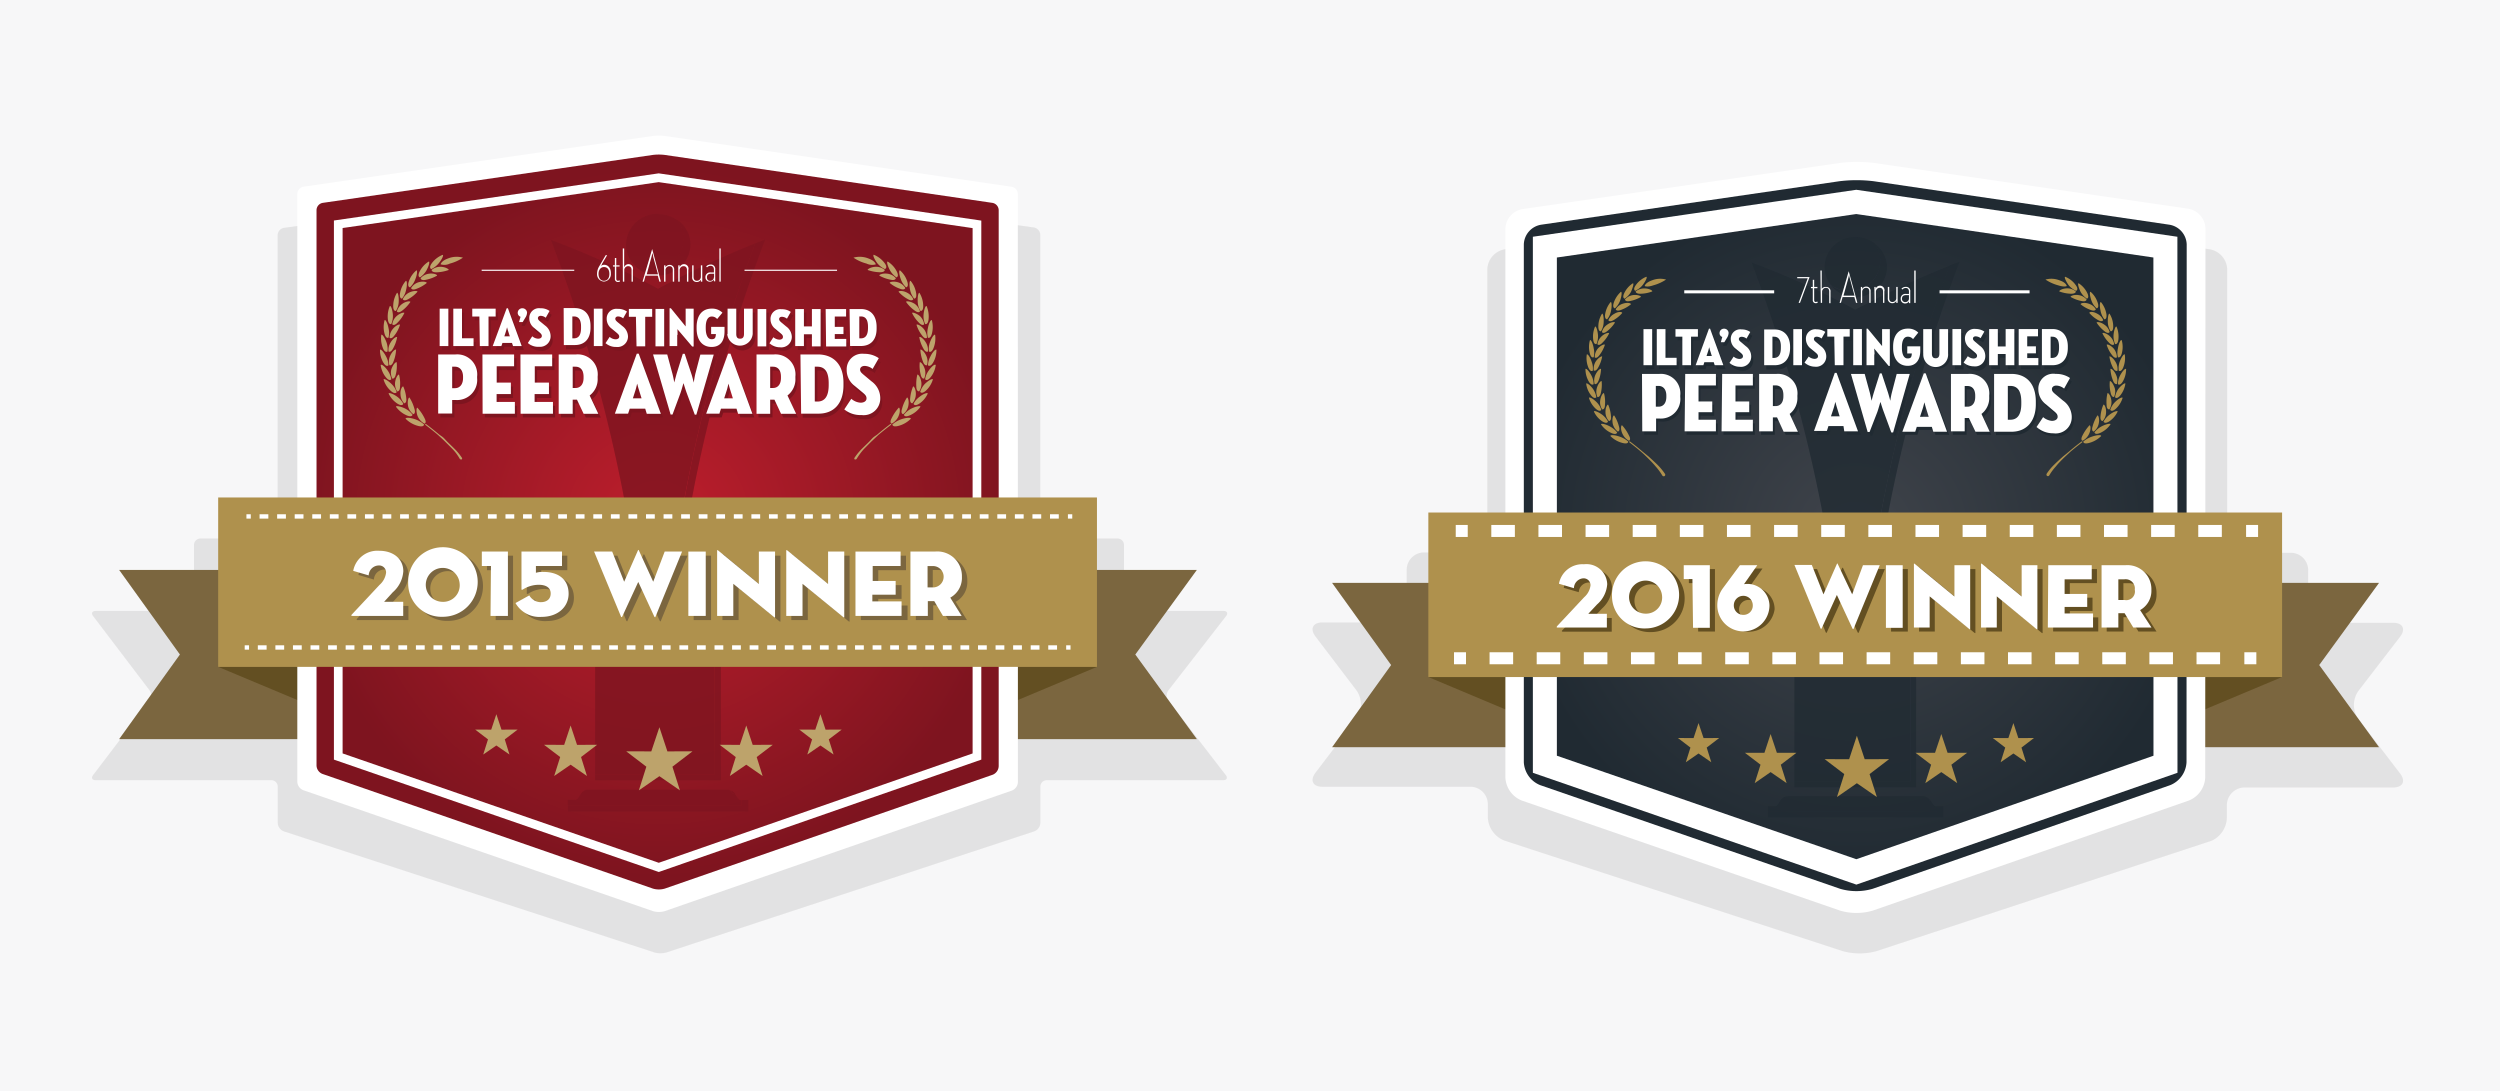 <svg id="Layer_1" data-name="Layer 1" xmlns="http://www.w3.org/2000/svg" xmlns:xlink="http://www.w3.org/1999/xlink" viewBox="0 0 287.5 125.5"><defs><style>.cls-1{fill:#f7f7f8;}.cls-2{opacity:0.1;}.cls-3{fill:#231f20;}.cls-4{fill:#7b663f;}.cls-5{fill:#634f22;}.cls-6{fill:#fff;}.cls-7{fill:url(#New_Gradient_Swatch_copy);}.cls-12,.cls-13,.cls-15,.cls-17,.cls-19,.cls-20,.cls-21,.cls-8{fill:none;stroke:#fff;stroke-miterlimit:10;}.cls-9{opacity:0.8;}.cls-10{fill:#7e141f;}.cls-11{fill:#af914d;}.cls-12,.cls-13{stroke-width:0.5px;}.cls-13{stroke-dasharray:1.01 1.01;}.cls-14{fill:#bda36b;}.cls-15{stroke-width:0.13px;}.cls-16{fill:url(#radial-gradient);}.cls-17{stroke-width:2.76px;}.cls-18{fill:#202a32;}.cls-19,.cls-20{stroke-width:1.38px;}.cls-20{stroke-dasharray:2.71 2.71;}.cls-21{stroke-width:0.35px;}</style><radialGradient id="New_Gradient_Swatch_copy" cx="80.8" cy="60.33" r="37.42" gradientTransform="translate(-12.42 -5.7) scale(1.09 1.09)" gradientUnits="userSpaceOnUse"><stop offset="0" stop-color="#be1e2d"/><stop offset="0.11" stop-color="#b71d2b"/><stop offset="1" stop-color="#7e141f"/></radialGradient><radialGradient id="radial-gradient" cx="123.03" cy="83.63" r="18.73" gradientTransform="translate(-46.23 -114.83) scale(2.11 2.11)" gradientUnits="userSpaceOnUse"><stop offset="0" stop-color="#40444b"/><stop offset="1" stop-color="#202a32"/></radialGradient></defs><title>ILTA_awards</title><rect class="cls-1" width="287.5" height="125.5"/><g class="cls-2"><path class="cls-3" d="M134.36,80.58a1,1,0,0,1,0-1.18L141,70.85c.25-.32.12-.59-.28-.59H130a.74.74,0,0,1-.74-.74V62.67a.74.74,0,0,0-.74-.74h-8.14a.75.75,0,0,1-.75-.74V27a.88.88,0,0,0-.73-.84L76.66,20.36a5.94,5.94,0,0,0-1.46,0L32.67,26.2a.87.87,0,0,0-.74.84V61.19a.74.74,0,0,1-.74.74H23.05a.74.74,0,0,0-.74.74v6.85a.74.74,0,0,1-.74.74H11c-.41,0-.54.27-.29.59l6.5,8.55a1.06,1.06,0,0,1,0,1.18l-6.5,8.55c-.25.32-.12.59.29.59h20.2a.74.74,0,0,1,.74.74v4.15a1.08,1.08,0,0,0,.71,1l42.6,13.92a2.56,2.56,0,0,0,1.4,0l42.28-13.92a1.08,1.08,0,0,0,.71-1V90.46a.74.74,0,0,1,.74-.74h20.3c.4,0,.53-.27.28-.59Z"/></g><polygon class="cls-4" points="13.7 85 20.69 75.27 13.7 65.54 137.64 65.54 130.56 75.27 137.64 85 13.7 85"/><polygon class="cls-5" points="117.06 80.5 34.19 80.5 25.09 76.69 126.15 76.69 117.06 80.5"/><path class="cls-6" d="M117.06,89.91a1.09,1.09,0,0,1-.68,1L76.45,104.78a2.42,2.42,0,0,1-1.36,0L34.87,90.87a1.09,1.09,0,0,1-.68-1V22.3a.87.87,0,0,1,.71-.83l40.15-5.83a5.7,5.7,0,0,1,1.43,0l39.86,5.84a.85.85,0,0,1,.71.82Z"/><path class="cls-7" d="M114.85,88.09a1.1,1.1,0,0,1-.68,1L76.45,102.19a2.42,2.42,0,0,1-1.36,0L37.08,89a1.07,1.07,0,0,1-.68-1V24.15a.86.86,0,0,1,.71-.82l37.94-5.51a5.62,5.62,0,0,1,1.42,0l37.66,5.51a.87.87,0,0,1,.72.83Z"/><polygon class="cls-8" points="112.35 87 75.76 99.75 38.9 87 38.9 25.79 75.75 20.44 112.35 25.8 112.35 87"/><g class="cls-9"><path class="cls-10" d="M86.05,92h-.74v.62h-20v.71H86.05V92ZM84,90.89c.15.2.27.43.49.43h.06a.87.87,0,0,0-.55-.43ZM82.9,75h-.73V89.06H68.44v.68H82.9V75Zm-3.05-2.9h-.76v1.21H71.5V74h8.35V72.1ZM78.21,71v.41h.73v-.26a5.59,5.59,0,0,0-.73-.15ZM88,27.54,86.84,28a176.81,176.81,0,0,0-7.63,26.81c-1,5.07-1.81,10.17-2.39,15.34l.78.16c.56-5,1.36-9.92,2.32-14.78A178.23,178.23,0,0,1,88,27.54ZM77.87,25.31a3.31,3.31,0,0,1,.72,2.11A3.59,3.59,0,0,1,75,31a3.76,3.76,0,0,1-2.21-.71,3.72,3.72,0,0,0,2.93,1.4A3.66,3.66,0,0,0,77,31.44c.26-.15.56-.29.83-.42a3.5,3.5,0,0,0,1.57-2.88,3.43,3.43,0,0,0-1.48-2.83Z"/><path class="cls-10" d="M83.67,90.81h-16c-1,0-1,1.18-1.53,1.18h-.85v.62h20V92h-.12c-.27,0-.41-.38-.65-.67h-.06c-.22,0-.34-.23-.49-.43a.63.63,0,0,0-.32-.08Z"/><polygon class="cls-10" points="82.17 75 68.44 75 68.44 89.06 82.17 89.06 82.17 75 82.17 75"/><path class="cls-10" d="M77.78,31c-.27.13-.57.27-.83.42a3.81,3.81,0,0,0,.83-.42Z"/><path class="cls-10" d="M63.34,27.54a177.35,177.35,0,0,1,8.73,31.38c.69,3.92,1.28,7.89,1.72,11.9-.56.1-.85.16-1.4.29l0,1H71.5v1.21h7.59V72.1h-.17v-.73H78.2V71a2.92,2.92,0,0,0-.67-.14,3.55,3.55,0,0,0,.06-.56l-.78-.16c.58-5.17,1.36-10.27,2.39-15.34A176.81,176.81,0,0,1,86.84,28a108.24,108.24,0,0,0-11.17,5.21,93.6,93.6,0,0,0-12.33-5.62Z"/><path class="cls-10" d="M75.67,24.6A3.6,3.6,0,0,0,72,28.14a3.43,3.43,0,0,0,.74,2.11A3.76,3.76,0,0,0,75,31a3.59,3.59,0,0,0,3.64-3.54,3.31,3.31,0,0,0-.72-2.11,3.73,3.73,0,0,0-2.2-.71Z"/></g><rect class="cls-11" x="25.09" y="57.21" width="101.06" height="19.48"/><line class="cls-12" x1="28.34" y1="59.39" x2="28.84" y2="59.39"/><line class="cls-13" x1="29.85" y1="59.39" x2="122.31" y2="59.39"/><line class="cls-12" x1="122.81" y1="59.39" x2="123.31" y2="59.39"/><line class="cls-12" x1="28.14" y1="74.46" x2="28.64" y2="74.46"/><line class="cls-13" x1="29.65" y1="74.46" x2="122.1" y2="74.46"/><line class="cls-12" x1="122.61" y1="74.46" x2="123.11" y2="74.46"/><polygon class="cls-14" points="74.33 88.17 73.47 90.89 75.83 89.26 78.19 90.89 77.33 88.17 79.64 86.4 76.75 86.41 75.83 83.63 74.9 86.41 72.01 86.4 74.33 88.17"/><polygon class="cls-14" points="64.42 87.06 63.73 89.24 65.62 87.94 67.5 89.24 66.82 87.06 68.67 85.65 66.36 85.66 65.62 83.43 64.88 85.66 62.56 85.65 64.42 87.06"/><polygon class="cls-14" points="56.12 85.03 55.57 86.77 57.08 85.73 58.59 86.77 58.05 85.03 59.53 83.9 57.67 83.91 57.08 82.13 56.49 83.91 54.64 83.9 56.12 85.03"/><polygon class="cls-14" points="87.02 87.06 87.7 89.24 85.82 87.94 83.93 89.24 84.61 87.06 82.76 85.65 85.08 85.66 85.82 83.43 86.56 85.66 88.87 85.65 87.02 87.06"/><polygon class="cls-14" points="95.31 85.03 95.86 86.77 94.35 85.73 92.84 86.77 93.39 85.03 91.91 83.9 93.76 83.91 94.35 82.13 94.94 83.91 96.8 83.9 95.31 85.03"/><path class="cls-14" d="M104.74,48.16a3.11,3.11,0,0,1-1.47.83c-.67.16-.64-.18-.64-.18a3,3,0,0,1,1-.59C104.28,48,104.79,48,104.74,48.16Z"/><path class="cls-14" d="M103.36,46.88a5.3,5.3,0,0,0-.82,1.21c-.29.55,0,.63,0,.63a1.76,1.76,0,0,0,.78-.84C103.58,47.31,103.47,46.84,103.36,46.88Z"/><path class="cls-14" d="M105.85,46.78a2.88,2.88,0,0,1-1.26,1c-.61.26-.64-.09-.64-.08a2.55,2.55,0,0,1,.87-.72C105.38,46.71,105.87,46.64,105.85,46.78Z"/><path class="cls-14" d="M104.3,45.72a4.34,4.34,0,0,0-.57,1.3c-.18.57.13.61.13.61a1.57,1.57,0,0,0,.59-.93C104.58,46.11,104.4,45.66,104.3,45.72Z"/><path class="cls-14" d="M106.69,45.26a2.74,2.74,0,0,1-1,1.18c-.54.33-.63,0-.63,0a2.22,2.22,0,0,1,.72-.83C106.22,45.26,106.69,45.12,106.69,45.26Z"/><path class="cls-14" d="M105,44.45a4.7,4.7,0,0,0-.33,1.35c-.07.59.24.58.24.58a1.55,1.55,0,0,0,.41-1C105.35,44.78,105.09,44.37,105,44.45Z"/><path class="cls-14" d="M107.28,43.64a2.84,2.84,0,0,1-.84,1.32c-.48.4-.62.09-.62.1a2.35,2.35,0,0,1,.56-.93C106.82,43.71,107.26,43.5,107.28,43.64Z"/><path class="cls-14" d="M105.49,43.09a4.61,4.61,0,0,0-.11,1.38c0,.59.33.54.33.53a1.53,1.53,0,0,0,.25-1C105.88,43.37,105.57,43,105.49,43.09Z"/><path class="cls-14" d="M107.61,42a2.85,2.85,0,0,1-.63,1.43c-.4.47-.59.18-.59.19a2.2,2.2,0,0,1,.41-1C107.16,42.09,107.57,41.81,107.61,42Z"/><path class="cls-14" d="M105.77,41.67a4.12,4.12,0,0,0,.1,1.38c.12.58.4.49.41.48a1.58,1.58,0,0,0,.08-1.06C106.19,41.89,105.84,41.57,105.77,41.67Z"/><path class="cls-14" d="M107.69,40.23a2.8,2.8,0,0,1-.41,1.51c-.33.52-.56.27-.56.27a2.21,2.21,0,0,1,.27-1C107.27,40.43,107.63,40.1,107.69,40.23Z"/><path class="cls-14" d="M105.84,40.22a4.35,4.35,0,0,0,.3,1.36c.2.55.46.42.47.41a1.57,1.57,0,0,0-.08-1.06C106.29,40.38,105.89,40.12,105.84,40.22Z"/><path class="cls-14" d="M107.54,38.51a3,3,0,0,1-.2,1.56c-.25.57-.51.35-.51.35a2.25,2.25,0,0,1,.12-1.07C107.16,38.77,107.47,38.39,107.54,38.51Z"/><path class="cls-14" d="M105.72,38.78a3.85,3.85,0,0,0,.47,1.3c.28.52.52.35.52.34a1.59,1.59,0,0,0-.22-1C106.18,38.87,105.75,38.66,105.72,38.78Z"/><path class="cls-14" d="M107.16,36.82a3,3,0,0,1,0,1.58c-.17.61-.46.43-.45.43a2.23,2.23,0,0,1,0-1.09C106.81,37.14,107.07,36.71,107.16,36.82Z"/><path class="cls-14" d="M105.4,37.36a3.81,3.81,0,0,0,.64,1.22c.34.48.56.27.56.26a1.66,1.66,0,0,0-.36-1C105.86,37.38,105.41,37.24,105.4,37.36Z"/><path class="cls-14" d="M106.56,35.2a3.06,3.06,0,0,1,.22,1.57c-.09.63-.39.49-.39.49a2.21,2.21,0,0,1-.18-1.07C106.26,35.57,106.45,35.11,106.56,35.2Z"/><path class="cls-14" d="M104.89,36a3.93,3.93,0,0,0,.8,1.12c.4.42.59.18.59.17a1.64,1.64,0,0,0-.49-.94C105.35,36,104.89,35.88,104.89,36Z"/><path class="cls-14" d="M105.74,33.68a2.93,2.93,0,0,1,.43,1.53c0,.63-.32.54-.31.55a2.16,2.16,0,0,1-.32-1C105.5,34.09,105.62,33.61,105.74,33.68Z"/><path class="cls-14" d="M104.2,34.72a4.08,4.08,0,0,0,1,1c.45.35.6.09.6.08a1.62,1.62,0,0,0-.61-.86C104.65,34.61,104.19,34.61,104.2,34.72Z"/><path class="cls-14" d="M104.72,32.3a2.88,2.88,0,0,1,.64,1.45c.09.63-.24.59-.24.59a2.48,2.48,0,0,1-.46-1C104.54,32.74,104.59,32.24,104.72,32.3Z"/><path class="cls-14" d="M103.34,33.56a3.93,3.93,0,0,0,1.08.85c.49.28.61,0,.61,0a1.58,1.58,0,0,0-.73-.76C103.78,33.38,103.31,33.45,103.34,33.56Z"/><path class="cls-14" d="M103.5,31.09a2.88,2.88,0,0,1,.85,1.33c.18.61-.15.62-.15.62a2.32,2.32,0,0,1-.6-.91C103.38,31.55,103.36,31.05,103.5,31.09Z"/><path class="cls-14" d="M102.32,32.54a3.74,3.74,0,0,0,1.19.67c.53.21.6-.09.6-.09a1.49,1.49,0,0,0-.82-.65C102.72,32.3,102.27,32.44,102.32,32.54Z"/><path class="cls-14" d="M102.09,30.08a2.84,2.84,0,0,1,1.06,1.18c.27.58-.06.64-.06.64a2.49,2.49,0,0,1-.74-.81C102.05,30.55,101.94,30.06,102.09,30.08Z"/><path class="cls-14" d="M101.13,31.7a4.33,4.33,0,0,0,1.3.47c.57.13.59-.18.59-.18a1.5,1.5,0,0,0-.93-.51C101.5,31.39,101.07,31.6,101.13,31.7Z"/><path class="cls-14" d="M100.49,29.3a2.86,2.86,0,0,1,1.27,1c.37.53,0,.64,0,.64a2.42,2.42,0,0,1-.88-.68C100.53,29.78,100.34,29.31,100.49,29.3Z"/><path class="cls-14" d="M99.79,31.05a4.53,4.53,0,0,0,1.4.26c.58,0,.56-.26.56-.27a1.57,1.57,0,0,0-1-.36C100.12,30.69,99.71,31,99.79,31.05Z"/><path class="cls-14" d="M98.15,29.63a4.79,4.79,0,0,0,1.5.68,1.47,1.47,0,0,0,1.07.09s-.07-.4-.86-.68A2.69,2.69,0,0,0,98.15,29.63Z"/><path class="cls-14" d="M98.28,52.63a6.62,6.62,0,0,1,.92-1.1c.34-.34.69-.65,1-1s.48-.39.72-.59c.79-.67,1.45-1.16,1.46-1.17a.06.06,0,0,1,.09,0,.06.06,0,0,1,0,.08s-.66.5-1.45,1.16l-.69.65c-.34.32-.66.66-1,1a7.58,7.58,0,0,0-.81,1.1h0a.19.19,0,0,1-.26.05A.18.18,0,0,1,98.28,52.63Z"/><path class="cls-14" d="M46.65,48.16a3.11,3.11,0,0,0,1.47.83c.67.16.64-.18.64-.18a3.08,3.08,0,0,0-1-.59C47.11,48,46.6,48,46.65,48.16Z"/><path class="cls-14" d="M48,46.89a4.93,4.93,0,0,1,.82,1.2c.29.55,0,.63,0,.63a1.77,1.77,0,0,1-.78-.83C47.81,47.31,47.91,46.84,48,46.89Z"/><path class="cls-14" d="M45.54,46.78a3,3,0,0,0,1.26,1c.61.25.64-.09.64-.09a2.55,2.55,0,0,0-.87-.72C46,46.71,45.51,46.64,45.54,46.78Z"/><path class="cls-14" d="M47.09,45.72a4.62,4.62,0,0,1,.57,1.3c.18.57-.13.61-.13.61a1.61,1.61,0,0,1-.6-.92C46.81,46.11,47,45.66,47.09,45.72Z"/><path class="cls-14" d="M44.69,45.26a2.81,2.81,0,0,0,1.05,1.18c.55.33.64,0,.64,0a2.31,2.31,0,0,0-.72-.83C45.16,45.26,44.69,45.12,44.69,45.26Z"/><path class="cls-14" d="M46.38,44.45a4.29,4.29,0,0,1,.34,1.35c.07.59-.24.58-.24.58a1.56,1.56,0,0,1-.42-1C46,44.78,46.29,44.37,46.38,44.45Z"/><path class="cls-14" d="M44.11,43.64A2.84,2.84,0,0,0,45,45c.48.4.62.09.62.1a2.3,2.3,0,0,0-.57-.92C44.57,43.71,44.13,43.5,44.11,43.64Z"/><path class="cls-14" d="M45.89,43.09A4,4,0,0,1,46,44.47c0,.59-.32.54-.33.54a1.7,1.7,0,0,1-.24-1C45.51,43.37,45.82,43,45.89,43.09Z"/><path class="cls-14" d="M43.78,42a2.82,2.82,0,0,0,.63,1.43c.4.47.59.18.59.19a2.39,2.39,0,0,0-.41-1C44.22,42.09,43.82,41.82,43.78,42Z"/><path class="cls-14" d="M45.62,41.67a4.12,4.12,0,0,1-.1,1.38c-.12.58-.4.49-.41.48A1.56,1.56,0,0,1,45,42.48C45.2,41.89,45.55,41.57,45.62,41.67Z"/><path class="cls-14" d="M43.7,40.23a2.8,2.8,0,0,0,.41,1.51c.33.53.56.27.56.28A2.22,2.22,0,0,0,44.4,41C44.11,40.43,43.75,40.1,43.7,40.23Z"/><path class="cls-14" d="M45.55,40.22a4.35,4.35,0,0,1-.3,1.36c-.2.55-.47.42-.47.42a1.57,1.57,0,0,1,.08-1.06C45.1,40.38,45.5,40.12,45.55,40.22Z"/><path class="cls-14" d="M43.85,38.51a3,3,0,0,0,.2,1.56c.25.57.51.35.51.36a2.29,2.29,0,0,0-.12-1.08C44.23,38.77,43.92,38.39,43.85,38.51Z"/><path class="cls-14" d="M45.67,38.78a4.1,4.1,0,0,1-.47,1.3c-.28.52-.52.35-.52.34a1.59,1.59,0,0,1,.22-1C45.21,38.87,45.64,38.67,45.67,38.78Z"/><path class="cls-14" d="M44.23,36.82a2.93,2.93,0,0,0,0,1.58c.17.61.46.43.45.43a2.29,2.29,0,0,0,0-1.09C44.57,37.14,44.32,36.71,44.23,36.82Z"/><path class="cls-14" d="M46,37.36a3.81,3.81,0,0,1-.64,1.22c-.34.48-.56.27-.56.27a1.59,1.59,0,0,1,.36-1C45.53,37.38,46,37.24,46,37.36Z"/><path class="cls-14" d="M44.83,35.2a3,3,0,0,0-.22,1.57c.09.63.39.49.39.49a2.36,2.36,0,0,0,.18-1.07C45.13,35.57,44.94,35.11,44.83,35.2Z"/><path class="cls-14" d="M46.5,36a3.93,3.93,0,0,1-.8,1.12c-.4.42-.59.18-.59.18a1.59,1.59,0,0,1,.49-.94C46,36,46.5,35.88,46.5,36Z"/><path class="cls-14" d="M45.65,33.68a2.93,2.93,0,0,0-.43,1.53c0,.63.32.54.31.55a2.16,2.16,0,0,0,.32-1C45.89,34.09,45.76,33.61,45.65,33.68Z"/><path class="cls-14" d="M47.19,34.73a4.29,4.29,0,0,1-.95,1c-.45.35-.6.09-.6.08a1.62,1.62,0,0,1,.61-.86C46.73,34.61,47.2,34.61,47.19,34.73Z"/><path class="cls-14" d="M46.67,32.3A2.88,2.88,0,0,0,46,33.75c-.09.63.24.59.23.59a2.21,2.21,0,0,0,.47-1C46.85,32.74,46.8,32.24,46.67,32.3Z"/><path class="cls-14" d="M48,33.56a3.83,3.83,0,0,1-1.07.85c-.5.28-.61,0-.61,0a1.59,1.59,0,0,1,.72-.76C47.61,33.38,48.08,33.45,48,33.56Z"/><path class="cls-14" d="M47.89,31.09A2.81,2.81,0,0,0,47,32.42c-.18.61.15.62.15.62a2.23,2.23,0,0,0,.6-.9C48,31.55,48,31.05,47.89,31.09Z"/><path class="cls-14" d="M49.07,32.55a4.18,4.18,0,0,1-1.19.67c-.54.21-.61-.09-.6-.1a1.54,1.54,0,0,1,.82-.65C48.67,32.3,49.12,32.44,49.07,32.55Z"/><path class="cls-14" d="M49.3,30.08a2.84,2.84,0,0,0-1.06,1.18c-.27.58.06.64.06.64a2.52,2.52,0,0,0,.74-.8C49.34,30.55,49.45,30.06,49.3,30.08Z"/><path class="cls-14" d="M50.26,31.7a4.26,4.26,0,0,1-1.3.48c-.57.12-.59-.18-.59-.19a1.55,1.55,0,0,1,.93-.51C49.89,31.39,50.32,31.6,50.26,31.7Z"/><path class="cls-14" d="M50.9,29.31a2.82,2.82,0,0,0-1.27,1c-.37.53,0,.64-.05.64a2.42,2.42,0,0,0,.88-.68C50.86,29.78,51.05,29.31,50.9,29.31Z"/><path class="cls-14" d="M51.59,31.05a4.67,4.67,0,0,1-1.39.27c-.59,0-.56-.27-.56-.28a1.57,1.57,0,0,1,1-.36C51.27,30.69,51.68,31,51.59,31.05Z"/><path class="cls-14" d="M53.24,29.63a4.79,4.79,0,0,1-1.5.68,1.47,1.47,0,0,1-1.07.09s.07-.4.86-.68A2.69,2.69,0,0,1,53.24,29.63Z"/><path class="cls-14" d="M53.11,52.63a6.62,6.62,0,0,0-.92-1.1c-.34-.34-.69-.65-1-1s-.48-.39-.72-.59c-.8-.67-1.45-1.16-1.47-1.17a.05.05,0,0,0-.08,0,.06.06,0,0,0,0,.09s.66.49,1.44,1.15l.7.65c.33.33.66.66,1,1a5.67,5.67,0,0,1,.81,1.1h0a.19.19,0,0,0,.26.05A.19.19,0,0,0,53.11,52.63Z"/><path class="cls-6" d="M68.66,31.5v-.06a1.73,1.73,0,0,1,.27-.85l.72-1.24h.17l-.59,1c0,.09-.18.26-.2.29a.66.66,0,0,1,.45-.19c.47,0,.77.41.77.94v.06a.85.85,0,0,1-.8.93A.84.84,0,0,1,68.66,31.5Zm1.42,0v0c0-.47-.22-.79-.61-.79s-.64.33-.64.79v0c0,.46.24.79.62.79S70.08,32,70.08,31.49Z"/><path class="cls-6" d="M70.49,30.51h.22v-.84h.16v.84h.38v.14h-.38v1.4c0,.15.07.24.2.24a.43.43,0,0,0,.17-.06l.07.13a.46.46,0,0,1-.25.07.34.34,0,0,1-.35-.37V30.65h-.22Z"/><path class="cls-6" d="M71.62,28.57h.16v2.18a.52.52,0,0,1,1,.3v1.34h-.15V31.06c0-.31-.15-.45-.38-.45a.45.45,0,0,0-.46.48v1.3h-.16Z"/><path class="cls-6" d="M75,28.64h0l1,3.75h-.17l-.19-.69h-1.4l-.19.69h-.16Zm-.63,2.91h1.3l-.55-2c0-.17-.09-.42-.1-.46a3.65,3.65,0,0,1-.1.46Z"/><path class="cls-6" d="M76.37,30.51h.16v.24a.53.53,0,0,1,.47-.29.52.52,0,0,1,.53.59v1.34h-.16V31.06c0-.31-.14-.45-.38-.45a.46.46,0,0,0-.46.48v1.3h-.16Z"/><path class="cls-6" d="M78,30.51h.16v.24a.52.52,0,0,1,1,.3v1.34H79V31.06c0-.31-.15-.45-.39-.45a.45.45,0,0,0-.45.48v1.3H78Z"/><path class="cls-6" d="M79.6,31.85V30.51h.16v1.32c0,.31.14.46.38.46a.46.46,0,0,0,.46-.48v-1.3h.16v1.88H80.6v-.24a.5.5,0,0,1-.47.28A.51.51,0,0,1,79.6,31.85Z"/><path class="cls-6" d="M81.12,31.89v0a.54.54,0,0,1,.61-.56h.37V31c0-.3-.15-.43-.39-.43a.52.52,0,0,0-.4.18l-.1-.11a.69.69,0,0,1,.5-.22.5.5,0,0,1,.54.57v1.36H82.1v-.21a.51.51,0,0,1-.46.25A.49.49,0,0,1,81.12,31.89Zm1,0v-.41h-.35c-.27,0-.47.11-.47.41v0c0,.27.14.41.38.41A.42.42,0,0,0,82.1,31.86Z"/><path class="cls-6" d="M82.73,28.57h.15v3.82h-.15Z"/><line class="cls-15" x1="55.39" y1="31.08" x2="66.04" y2="31.08"/><line class="cls-15" x1="85.62" y1="31.08" x2="96.26" y2="31.08"/><path class="cls-4" d="M41.06,71.15l3.2-3.42a2.2,2.2,0,0,0,.75-1.4.81.81,0,0,0-.88-.83A1.2,1.2,0,0,0,43,66.65l-1.78-.53a2.83,2.83,0,0,1,3-2.31c1.58,0,2.76.91,2.76,2.36a3.5,3.5,0,0,1-1.21,2.41l-1,1.1h2.2v1.63H41.09C41,71.31,41,71.24,41.06,71.15Z"/><path class="cls-4" d="M47.55,67.6a4,4,0,1,1,4,3.8A3.84,3.84,0,0,1,47.55,67.6Zm5.93,0a2,2,0,1,0-1.95,2.08A1.9,1.9,0,0,0,53.48,67.6Z"/><path class="cls-4" d="M57.07,65.57H56V63.9h3v7.41h-2Z"/><path class="cls-4" d="M59.9,69.83l1.59-.89a1.49,1.49,0,0,0,1.3.79c.67,0,1.15-.33,1.15-1s-.54-1-1.37-1a3.41,3.41,0,0,0-1.82.54c-.12.08-.17,0-.17-.05V63.9h4.66v1.67h-3v.78a2.52,2.52,0,0,1,.83-.11C65,66.24,66,67.3,66,68.76s-1.23,2.66-3.1,2.66A3.17,3.17,0,0,1,59.9,69.83Z"/><path class="cls-4" d="M72.16,71.39c0,.08-.09.08-.13,0l-3.1-7.49H71l1.38,3.48L74,63.76s.07,0,.09,0l1.67,3.62,1.31-3.48h2L76,71.39c0,.09-.09.09-.13,0l-1.86-4Z"/><path class="cls-4" d="M79.77,63.9h2v7.41h-2Z"/><path class="cls-4" d="M84.94,67.62v3.69H83.08V63.8c0-.06,0-.12.15,0l4.65,3.84V63.9h1.87v7.52c0,.08,0,.12-.16,0Z"/><path class="cls-4" d="M92.9,67.62v3.69H91V63.8c0-.06,0-.12.15,0l4.65,3.84V63.9H97.7v7.52c0,.08,0,.12-.15,0Z"/><path class="cls-4" d="M99,63.9h5.19v1.67H101v1.72h2.68v1.58H101v.77h3.37v1.67H99Z"/><path class="cls-4" d="M111.2,71.31h-2.14l-1-1.7h-.74v1.7h-2V63.9h2.81a2.84,2.84,0,0,1,3.11,2.91,2.58,2.58,0,0,1-1.34,2.4ZM108,68a1.23,1.23,0,0,0,0-2.45h-.73V68Z"/><path class="cls-6" d="M40.45,70.68l3.2-3.42a2.22,2.22,0,0,0,.75-1.41.8.8,0,0,0-.88-.82,1.18,1.18,0,0,0-1.12,1.14l-1.78-.52a2.83,2.83,0,0,1,3-2.31c1.58,0,2.76.9,2.76,2.35a3.5,3.5,0,0,1-1.21,2.42l-1,1.1h2.2v1.62h-5.8C40.38,70.83,40.36,70.77,40.45,70.68Z"/><path class="cls-6" d="M46.94,67.13a4,4,0,1,1,4,3.8A3.83,3.83,0,0,1,46.94,67.13Zm5.92,0a1.95,1.95,0,1,0-2,2.08A1.9,1.9,0,0,0,52.86,67.13Z"/><path class="cls-6" d="M56.46,65.09H55.41V63.43h3v7.4h-2Z"/><path class="cls-6" d="M59.28,69.35l1.59-.88a1.53,1.53,0,0,0,1.31.78c.67,0,1.15-.33,1.15-1s-.54-1-1.38-1a3.44,3.44,0,0,0-1.82.54c-.12.08-.16,0-.16,0V63.43h4.66v1.66h-3v.78a2.68,2.68,0,0,1,.84-.1c1.91,0,2.92,1,2.92,2.51s-1.23,2.66-3.1,2.66A3.18,3.18,0,0,1,59.28,69.35Z"/><path class="cls-6" d="M71.55,70.92a.07.07,0,0,1-.13,0l-3.1-7.49H70.4l1.38,3.47,1.59-3.62c0-.05.06-.05.09,0l1.66,3.62,1.32-3.47h2l-3.06,7.49c0,.08-.08.08-.13,0l-1.85-4Z"/><path class="cls-6" d="M79.16,63.43h2v7.4h-2Z"/><path class="cls-6" d="M84.33,67.14v3.69H82.47v-7.5c0-.07,0-.12.15,0l4.65,3.83V63.43h1.86v7.51c0,.09,0,.12-.15,0Z"/><path class="cls-6" d="M92.29,67.14v3.69H90.42v-7.5c0-.07,0-.12.16,0l4.65,3.83V63.43h1.86v7.51c0,.09,0,.12-.15,0Z"/><path class="cls-6" d="M98.38,63.43h5.19v1.66h-3.21v1.72H103v1.58h-2.68v.77h3.36v1.67H98.38Z"/><path class="cls-6" d="M110.59,70.83h-2.15l-1-1.7h-.74v1.7h-2v-7.4h2.81a2.83,2.83,0,0,1,3.11,2.9,2.6,2.6,0,0,1-1.34,2.4Zm-3.19-3.28a1.23,1.23,0,0,0,0-2.45h-.73v2.45Z"/><path class="cls-10" d="M50.81,35.94h1v4.3h-1Zm1.58,0h1v3.4h1.32v.9H52.39Zm3,.89H54.6v-.89h2.66v.89h-.82v3.41h-1Zm3.14-.94h.14l1.58,4.35h-1l-.12-.36H58l-.11.36H57Zm-.29,3.23h.64l-.2-.62c-.06-.19-.11-.41-.12-.43s-.06.23-.11.43Zm1.87-2.25a.49.49,0,0,1-.32-.47.51.51,0,0,1,.53-.51.53.53,0,0,1,.54.51,1.16,1.16,0,0,1-.2.57l-.31.51H60Zm.85,3,.49-.76a1.2,1.2,0,0,0,.67.28c.3,0,.43-.15.43-.3v0c0-.2-.11-.29-.34-.48l-.51-.43a1.43,1.43,0,0,1-.58-1.13v0a1.12,1.12,0,0,1,1.27-1.16,1.83,1.83,0,0,1,1.06.31L63,37a1,1,0,0,0-.57-.22c-.25,0-.33.14-.33.26h0c0,.14.07.23.28.4l.54.46a1.49,1.49,0,0,1,.64,1.17v.05a1.2,1.2,0,0,1-1.36,1.21A1.83,1.83,0,0,1,61,39.91Zm4.1-4h1.27c1.08,0,1.81.69,1.81,2.05v.19c0,1.32-.71,2.06-1.81,2.06H65.09Zm1.21,3.4c.51,0,.82-.34.82-1.19V38c0-.86-.31-1.19-.82-1.19h-.18v2.51Zm2.28-3.4h1v4.3h-1Zm1.32,4,.5-.76a1.2,1.2,0,0,0,.67.28c.3,0,.43-.15.43-.3v0c0-.2-.11-.29-.34-.48l-.51-.43a1.43,1.43,0,0,1-.58-1.13v0a1.12,1.12,0,0,1,1.27-1.16,1.83,1.83,0,0,1,1.06.31L72,37a1,1,0,0,0-.57-.22c-.25,0-.33.14-.33.26h0c0,.14.06.23.28.4l.54.46a1.49,1.49,0,0,1,.64,1.17v.05a1.2,1.2,0,0,1-1.36,1.21A1.88,1.88,0,0,1,69.9,39.91Zm3.53-3.08h-.81v-.89h2.65v.89h-.81v3.41h-1Zm2.25-.89h1v4.3h-1Zm2.49,3v1.31h-.92V35.89h.15L79.1,38s0-.4,0-.67V35.94H80v4.35h-.16l-1.7-2S78.17,38.65,78.17,38.93ZM82.08,38h1.54v.51c0,1.08-.47,1.79-1.49,1.79s-1.73-.74-1.73-2.14V38c0-1.38.67-2.13,1.75-2.13a1.68,1.68,0,0,1,1.23.46l-.61.74a.77.77,0,0,0-.62-.29c-.46,0-.7.45-.7,1.22v.13c0,.78.24,1.25.67,1.25s.47-.19.51-.58h-.55Zm1.88.84V35.94h1v2.89c0,.35.11.56.44.56s.44-.21.44-.56V35.94h1v2.89a1.47,1.47,0,0,1-2.94,0Zm3.46-2.89h1v4.3h-1Zm1.32,4,.5-.76a1.2,1.2,0,0,0,.67.28c.29,0,.43-.15.43-.3v0c0-.2-.11-.29-.34-.48l-.51-.43a1.43,1.43,0,0,1-.58-1.13v0a1.12,1.12,0,0,1,1.27-1.16,1.83,1.83,0,0,1,1.06.31L90.8,37a1,1,0,0,0-.57-.22c-.25,0-.34.14-.34.26h0c0,.14.07.23.29.4l.54.46a1.48,1.48,0,0,1,.63,1.17v.05A1.19,1.19,0,0,1,90,40.31,1.87,1.87,0,0,1,88.74,39.91Zm3-4h1v2h.92v-2h1v4.3h-1V38.88h-.92v1.36h-1Zm3.51,0h2.29v.86H96.28V38h1v.82h-1v.57H97.6v.86H95.27Zm2.75,0h1.26c1.08,0,1.81.69,1.81,2.05v.19c0,1.32-.7,2.06-1.81,2.06H98Zm1.2,3.4c.51,0,.82-.34.82-1.19V38c0-.86-.31-1.19-.82-1.19H99v2.51ZM50.65,41.19h2a2.3,2.3,0,0,1,2.47,2.54v.18a2.31,2.31,0,0,1-2.47,2.56h-.39V48H50.65Zm1.63,3.88h.32c.57,0,.93-.45.93-1.17v-.15c0-.7-.37-1.14-.93-1.14h-.32Zm3.48-3.88H59.4v1.37h-2v1.89H59v1.32H57.37v.89h2.1V48H55.76Zm4.37,0h3.64v1.37h-2v1.89h1.63v1.32H61.74v.89h2.1V48H60.13Zm6.5,5.21h-.49V48H64.51V41.19h2A2.3,2.3,0,0,1,69,43.73v.18a2.37,2.37,0,0,1-.91,2l1,2.11H67.37Zm-.49-1.35h.32c.57,0,.92-.43.92-1.15v-.15c0-.75-.35-1.14-.92-1.14h-.32Zm7.37-3.94h.22L76.25,48H74.63l-.18-.57H72.67l-.18.57H71Zm-.45,5.14h1l-.31-1c-.1-.3-.18-.64-.19-.67s-.09.36-.18.67Zm2.32-5.06H77l.6,2.22c.11.41.21,1,.21,1s.14-.57.26-1l.72-2.28H79l.74,2.28c.13.39.27,1,.27,1s.09-.56.19-1l.58-2.22h1.54l-2,6.92h-.22l-.89-2.4c-.19-.52-.37-1.13-.39-1.19s-.19.66-.38,1.19l-.89,2.4h-.22ZM84,41.11h.22L86.75,48H85.13L85,47.46H83.17L83,48H81.46Zm-.46,5.14h1l-.31-1c-.1-.3-.18-.64-.19-.67s-.09.36-.18.67Zm5.79.15h-.49V48H87.22V41.19h2a2.3,2.3,0,0,1,2.47,2.54v.18a2.37,2.37,0,0,1-.91,2l1,2.11H90.08Zm-.49-1.35h.32c.57,0,.92-.43.92-1.15v-.15c0-.75-.35-1.14-.92-1.14h-.32Zm3.47-3.86h2c1.72,0,2.87,1.11,2.87,3.27v.3c0,2.1-1.11,3.27-2.87,3.27h-2Zm1.91,5.42c.82,0,1.31-.54,1.31-1.9V44.5c0-1.37-.49-1.89-1.31-1.89H94v4Zm3.11.89.8-1.2a1.84,1.84,0,0,0,1.06.44c.47,0,.69-.23.69-.47v0c0-.32-.18-.47-.55-.78l-.81-.68A2.26,2.26,0,0,1,97.6,43v0a1.78,1.78,0,0,1,2-1.84,2.84,2.84,0,0,1,1.68.49l-.7,1.25a1.55,1.55,0,0,0-.9-.35c-.4,0-.54.23-.54.41v0c0,.22.11.36.46.64l.86.73a2.39,2.39,0,0,1,1,1.86v.08a1.92,1.92,0,0,1-2.17,1.93A2.85,2.85,0,0,1,97.34,47.5Z"/><path class="cls-6" d="M50.56,35.5h1v4.3h-1Zm1.57,0h1v3.4h1.33v.9H52.13Zm3,.9h-.82v-.9H57v.9h-.82v3.4h-1Zm3.14-.95h.14L60,39.8H59l-.12-.36H57.78l-.12.36h-1ZM58,38.68h.63l-.2-.62c-.06-.19-.11-.4-.12-.42l-.11.42Zm1.86-2.25a.48.48,0,0,1-.32-.47.52.52,0,0,1,.53-.51.53.53,0,0,1,.54.51,1.09,1.09,0,0,1-.2.58l-.3.5h-.42Zm.85,3,.5-.76a1.08,1.08,0,0,0,.67.28c.29,0,.43-.14.43-.3v0c0-.2-.12-.3-.34-.49l-.52-.43a1.39,1.39,0,0,1-.58-1.12v0a1.12,1.12,0,0,1,1.27-1.16,1.74,1.74,0,0,1,1.06.31l-.44.78a1,1,0,0,0-.57-.22c-.24,0-.33.15-.33.26h0c0,.14.07.23.28.41l.55.45a1.53,1.53,0,0,1,.63,1.17v0A1.21,1.21,0,0,1,62,39.88,1.78,1.78,0,0,1,60.73,39.47Zm4.11-4H66.1c1.08,0,1.81.7,1.81,2.06v.19c0,1.32-.7,2-1.81,2H64.84ZM66,38.91c.51,0,.82-.34.82-1.2v-.13c0-.86-.31-1.19-.82-1.19h-.18v2.52Zm2.29-3.41h1v4.3h-1Zm1.32,4,.5-.76a1.08,1.08,0,0,0,.67.28c.29,0,.43-.14.43-.3v0c0-.2-.12-.3-.34-.49l-.52-.43a1.39,1.39,0,0,1-.58-1.12v0a1.12,1.12,0,0,1,1.27-1.16,1.74,1.74,0,0,1,1.06.31l-.44.78a1,1,0,0,0-.57-.22c-.24,0-.33.15-.33.26h0c0,.14.07.23.28.41l.55.45a1.53,1.53,0,0,1,.63,1.17v0a1.21,1.21,0,0,1-1.36,1.22A1.78,1.78,0,0,1,69.65,39.47Zm3.52-3.07h-.81v-.9H75v.9H74.2v3.4h-1Zm2.25-.9h1v4.3h-1Zm2.5,3V39.8H77V35.45h.15l1.7,2.09s0-.39,0-.66V35.5h.92v4.35H79.6l-1.7-2S77.92,38.21,77.92,38.49Zm3.9-.94h1.54v.52c0,1.07-.46,1.79-1.49,1.79s-1.72-.74-1.72-2.15v-.12c0-1.39.67-2.14,1.74-2.14a1.68,1.68,0,0,1,1.23.47l-.61.73a.78.78,0,0,0-.62-.29c-.45,0-.69.46-.69,1.23v.12c0,.78.24,1.26.67,1.26s.46-.2.5-.59h-.55Zm1.89.85V35.5h1v2.9c0,.35.11.55.44.55s.45-.2.45-.55V35.5h1v2.9a1.47,1.47,0,0,1-2.93,0Zm3.45-2.9h1v4.3h-1Zm1.33,4,.49-.76a1.13,1.13,0,0,0,.68.28c.29,0,.42-.14.42-.3v0c0-.2-.11-.3-.34-.49l-.51-.43a1.39,1.39,0,0,1-.58-1.12v0a1.12,1.12,0,0,1,1.27-1.16,1.76,1.76,0,0,1,1.06.31l-.44.78a1,1,0,0,0-.57-.22c-.25,0-.33.15-.33.26h0c0,.14.07.23.28.41l.54.45a1.51,1.51,0,0,1,.64,1.17v0a1.21,1.21,0,0,1-1.36,1.22A1.78,1.78,0,0,1,88.49,39.47Zm3-4h1v2h.92v-2h1v4.3h-1V38.44h-.92V39.8h-1Zm3.5,0H97.3v.86H96v1.19h1v.83H96v.56h1.32v.86H95Zm2.75,0H99c1.08,0,1.81.7,1.81,2.06v.19c0,1.32-.7,2-1.81,2H97.76ZM99,38.91c.51,0,.82-.34.82-1.2v-.13c0-.86-.31-1.19-.82-1.19h-.18v2.52ZM50.39,40.76h2a2.3,2.3,0,0,1,2.48,2.54v.18A2.31,2.31,0,0,1,52.41,46H52v1.56H50.39ZM52,44.64h.32c.58,0,.93-.46.93-1.17v-.15c0-.7-.36-1.15-.93-1.15H52Zm3.48-3.88h3.64v1.36h-2V44h1.63v1.32H57.11v.9h2.1v1.36H55.5Zm4.37,0h3.65v1.36h-2V44h1.63v1.32H61.48v.9h2.11v1.36H59.87Zm6.5,5.2h-.49v1.63H64.25V40.76h2a2.3,2.3,0,0,1,2.48,2.54v.18a2.35,2.35,0,0,1-.92,2l1,2.11H67.12Zm-.49-1.34h.32c.57,0,.93-.44.93-1.15v-.15c0-.76-.36-1.15-.93-1.15h-.32Zm7.37-3.95h.22L76,47.59H74.38L74.2,47H72.42l-.19.57H70.71Zm-.45,5.14h1l-.31-1c-.1-.3-.18-.65-.19-.68s-.09.37-.18.68Zm2.32-5.05h1.63l.6,2.22c.11.41.21,1,.21,1s.15-.56.27-1l.71-2.29h.22L79.51,43c.13.39.27,1,.27,1s.08-.55.18-1l.58-2.22h1.54l-2,6.91H79.9L79,45.27c-.19-.51-.37-1.13-.39-1.19s-.19.67-.38,1.19l-.89,2.4h-.22Zm8.63-.09H84l2.53,6.92H84.88L84.7,47H82.91l-.18.57H81.21Zm-.45,5.14h1l-.31-1c-.1-.3-.18-.65-.19-.68s-.09.37-.18.68Zm5.78.15h-.49v1.63H87V40.76h2a2.3,2.3,0,0,1,2.47,2.54v.18a2.34,2.34,0,0,1-.91,2l1,2.11H89.82Zm-.49-1.34h.32c.57,0,.92-.44.92-1.15v-.15c0-.76-.35-1.15-.92-1.15h-.32Zm3.48-3.86h2C95.8,40.76,97,41.86,97,44v.31c0,2.1-1.11,3.26-2.87,3.26h-2ZM94,46.18c.81,0,1.3-.55,1.3-1.9v-.22c0-1.36-.49-1.89-1.3-1.89H93.7v4Zm3.1.89.8-1.21a1.79,1.79,0,0,0,1.06.45c.47,0,.69-.24.69-.48v0c0-.32-.18-.47-.54-.77l-.82-.68a2.26,2.26,0,0,1-.92-1.79v-.06a1.78,1.78,0,0,1,2-1.84,2.87,2.87,0,0,1,1.69.5l-.71,1.24a1.55,1.55,0,0,0-.9-.35c-.39,0-.54.23-.54.41v0c0,.23.12.37.46.65l.86.72a2.39,2.39,0,0,1,1,1.86v.08a1.91,1.91,0,0,1-2.16,1.93A2.93,2.93,0,0,1,97.08,47.07Z"/><g class="cls-2"><path class="cls-3" d="M271.22,82.69a2.79,2.79,0,0,1,0-3.24L276,73.24c.69-.89.33-1.62-.79-1.62h-7.72a2.05,2.05,0,0,1-2.05-2.05v-4a2,2,0,0,0-2-2h-5.26a2.05,2.05,0,0,1-2.05-2.05V31a2.43,2.43,0,0,0-2-2.33l-38.4-5.31a17.7,17.7,0,0,0-4,0l-38.69,5.31a2.42,2.42,0,0,0-2,2.32V61.48a2.05,2.05,0,0,1-2,2.05h-5.27a2,2,0,0,0-2,2v4a2.05,2.05,0,0,1-2.05,2.05h-7.62c-1.13,0-1.49.73-.81,1.63l4.71,6.19a2.86,2.86,0,0,1,0,3.26l-4.71,6.19c-.68.9-.32,1.63.81,1.63h17a2,2,0,0,1,2,2V94a3,3,0,0,0,1.94,2.68l38.87,12.7a7.34,7.34,0,0,0,3.89,0l38.55-12.7A3,3,0,0,0,256.09,94V92.56a2.05,2.05,0,0,1,2.05-2h17.07c1.12,0,1.48-.73.79-1.62Z"/></g><polygon class="cls-4" points="153.19 85.93 159.98 76.48 153.19 67.03 273.59 67.03 266.71 76.48 273.59 85.93 153.19 85.93"/><polygon class="cls-5" points="253.59 81.57 173.09 81.57 164.26 77.86 262.43 77.86 253.59 81.57"/><path class="cls-6" d="M253.6,89.42a3,3,0,0,1-1.88,2.64l-36.35,12.66a6.68,6.68,0,0,1-3.76,0L175,92.06a3,3,0,0,1-1.88-2.64V26.31a2.37,2.37,0,0,1,2-2.27l36.46-5.3a16.15,16.15,0,0,1,3.93,0L251.63,24a2.38,2.38,0,0,1,2,2.27Z"/><path class="cls-16" d="M251.45,87.65a3,3,0,0,1-1.87,2.64l-34.22,11.92a6.65,6.65,0,0,1-3.75,0L177.12,90.29a3,3,0,0,1-1.88-2.64V28.11a2.37,2.37,0,0,1,2-2.27l34.3-5a16.15,16.15,0,0,1,3.93,0l34,5a2.37,2.37,0,0,1,2,2.28Z"/><polygon class="cls-17" points="249.03 87.89 213.48 100.27 177.66 87.89 177.66 28.42 213.47 23.22 249.02 28.42 249.03 87.89"/><g class="cls-9"><path class="cls-18" d="M223.48,92.73h-.73v.6H203.3V94h20.18V92.73Zm-2-1.07c.15.2.27.41.48.41H222a.89.89,0,0,0-.54-.41Zm-1.06-15.44h-.71V89.88H206.36v.66h14V76.22Zm-3-2.81h-.73v1.17h-7.38v.67h8.11V73.41Zm-1.59-1.12v.41h.71v-.26c-.28-.06-.51-.12-.71-.15Zm9.51-42.17-1.13.39a172.06,172.06,0,0,0-7.41,26.05c-1,4.93-1.76,9.87-2.32,14.9l.76.16c.54-4.83,1.31-9.64,2.25-14.37a173.94,173.94,0,0,1,7.85-27.13ZM215.53,28a3.18,3.18,0,0,1,.7,2.05,3.49,3.49,0,0,1-3.54,3.44,3.65,3.65,0,0,1-2.15-.69,3.64,3.64,0,0,0,2.85,1.36,3.48,3.48,0,0,0,1.24-.21c.26-.14.54-.28.81-.4A3.43,3.43,0,0,0,217,30.69,3.34,3.34,0,0,0,215.53,28Z"/><path class="cls-18" d="M221.16,91.58H205.62c-1,0-1,1.15-1.49,1.15h-.83v.6h19.45v-.6h-.11c-.26,0-.4-.37-.63-.66H222c-.21,0-.33-.21-.48-.41a.57.57,0,0,0-.31-.08Z"/><polygon class="cls-18" points="219.7 76.22 206.36 76.22 206.36 89.88 219.7 89.88 219.7 76.22 219.7 76.22"/><path class="cls-18" d="M215.44,33.5c-.27.12-.55.26-.81.4a4.07,4.07,0,0,0,.81-.4Z"/><path class="cls-18" d="M201.41,30.12a172.55,172.55,0,0,1,8.48,30.48c.67,3.81,1.25,7.67,1.68,11.56-.55.1-.83.15-1.36.28v1h-.88v1.17h7.38V73.41h-.17V72.7h-.71v-.41a3.39,3.39,0,0,0-.65-.13c0-.19,0-.35.06-.54l-.76-.16c.56-5,1.32-10,2.32-14.9a172.06,172.06,0,0,1,7.41-26,107.24,107.24,0,0,0-10.85,5.06,90.72,90.72,0,0,0-12-5.45Z"/><path class="cls-18" d="M213.39,27.26a3.49,3.49,0,0,0-3.56,3.43,3.32,3.32,0,0,0,.71,2.06,3.65,3.65,0,0,0,2.15.69A3.49,3.49,0,0,0,216.23,30a3.18,3.18,0,0,0-.7-2.05,3.62,3.62,0,0,0-2.14-.69Z"/></g><rect class="cls-11" x="164.26" y="58.94" width="98.18" height="18.92"/><line class="cls-19" x1="167.41" y1="61.06" x2="168.79" y2="61.06"/><line class="cls-20" x1="171.5" y1="61.06" x2="256.94" y2="61.06"/><line class="cls-19" x1="258.3" y1="61.06" x2="259.68" y2="61.06"/><line class="cls-19" x1="167.21" y1="75.7" x2="168.59" y2="75.7"/><line class="cls-20" x1="171.3" y1="75.7" x2="256.74" y2="75.7"/><line class="cls-19" x1="258.1" y1="75.7" x2="259.48" y2="75.7"/><polygon class="cls-11" points="212.09 89.02 211.25 91.66 213.54 90.07 215.84 91.66 215 89.02 217.25 87.3 214.44 87.31 213.54 84.61 212.65 87.31 209.83 87.3 212.09 89.02"/><polygon class="cls-11" points="202.46 87.94 201.79 90.06 203.62 88.79 205.46 90.06 204.79 87.94 206.59 86.57 204.34 86.57 203.62 84.41 202.91 86.57 200.66 86.57 202.46 87.94"/><polygon class="cls-11" points="194.4 85.97 193.87 87.66 195.33 86.65 196.8 87.66 196.27 85.97 197.71 84.87 195.91 84.88 195.33 83.15 194.76 84.88 192.96 84.87 194.4 85.97"/><polygon class="cls-11" points="224.41 87.94 225.08 90.06 223.25 88.79 221.41 90.06 222.08 87.94 220.28 86.57 222.53 86.57 223.25 84.41 223.97 86.57 226.22 86.57 224.41 87.94"/><polygon class="cls-11" points="232.47 85.97 233 87.66 231.54 86.65 230.07 87.66 230.6 85.97 229.17 84.87 230.96 84.88 231.54 83.15 232.11 84.88 233.91 84.87 232.47 85.97"/><path class="cls-11" d="M241.63,50.15a3.05,3.05,0,0,1-1.43.8c-.65.16-.62-.17-.62-.17a3,3,0,0,1,1-.57C241.18,50,241.68,50,241.63,50.15Z"/><path class="cls-11" d="M240.29,48.91a5.12,5.12,0,0,0-.8,1.17c-.28.53,0,.61,0,.61a1.68,1.68,0,0,0,.76-.81C240.51,49.32,240.4,48.86,240.29,48.91Z"/><path class="cls-11" d="M242.71,48.8a2.81,2.81,0,0,1-1.22,1c-.6.25-.63-.09-.63-.08a2.55,2.55,0,0,1,.85-.7C242.25,48.74,242.73,48.67,242.71,48.8Z"/><path class="cls-11" d="M241.2,47.78a4.34,4.34,0,0,0-.55,1.26c-.18.55.12.59.13.59a1.54,1.54,0,0,0,.57-.9C241.48,48.15,241.3,47.72,241.2,47.78Z"/><path class="cls-11" d="M243.53,47.33a2.8,2.8,0,0,1-1,1.15c-.53.32-.62,0-.62,0a2.47,2.47,0,0,1,.7-.8C243.07,47.33,243.53,47.19,243.53,47.33Z"/><path class="cls-11" d="M241.89,46.54a4.19,4.19,0,0,0-.33,1.32c-.06.57.23.56.24.56a1.51,1.51,0,0,0,.4-1C242.22,46.87,242,46.47,241.89,46.54Z"/><path class="cls-11" d="M244.1,45.76a2.77,2.77,0,0,1-.82,1.28c-.46.39-.6.09-.6.09a2.18,2.18,0,0,1,.55-.89C243.65,45.82,244.08,45.62,244.1,45.76Z"/><path class="cls-11" d="M242.36,45.22a4.17,4.17,0,0,0-.1,1.34c0,.57.31.52.32.52a1.51,1.51,0,0,0,.23-1C242.74,45.49,242.44,45.13,242.36,45.22Z"/><path class="cls-11" d="M244.42,44.11a2.8,2.8,0,0,1-.61,1.39c-.4.46-.58.18-.58.19a2.21,2.21,0,0,1,.41-1C244,44.25,244.38,44,244.42,44.11Z"/><path class="cls-11" d="M242.63,43.84a3.94,3.94,0,0,0,.1,1.35c.12.55.39.46.39.46a1.5,1.5,0,0,0,.08-1C243,44.06,242.7,43.75,242.63,43.84Z"/><path class="cls-11" d="M244.5,42.44a2.82,2.82,0,0,1-.4,1.47c-.32.51-.54.26-.54.27a2.21,2.21,0,0,1,.25-1C244.09,42.64,244.44,42.32,244.5,42.44Z"/><path class="cls-11" d="M242.7,42.44a4,4,0,0,0,.29,1.31c.2.54.45.41.46.41a1.56,1.56,0,0,0-.08-1C243.14,42.59,242.75,42.33,242.7,42.44Z"/><path class="cls-11" d="M244.35,40.77a2.87,2.87,0,0,1-.19,1.52c-.25.55-.5.34-.5.34a2.23,2.23,0,0,1,.11-1.05C244,41,244.28,40.65,244.35,40.77Z"/><path class="cls-11" d="M242.58,41A4.09,4.09,0,0,0,243,42.3c.27.5.51.33.51.33a1.57,1.57,0,0,0-.22-1C243,41.12,242.61,40.92,242.58,41Z"/><path class="cls-11" d="M244,39.13a2.88,2.88,0,0,1,0,1.54c-.17.58-.44.41-.44.41a2.12,2.12,0,0,1,0-1C243.65,39.44,243.89,39,244,39.13Z"/><path class="cls-11" d="M242.27,39.66a3.67,3.67,0,0,0,.62,1.18c.34.46.55.26.55.26a1.61,1.61,0,0,0-.35-1C242.72,39.68,242.29,39.54,242.27,39.66Z"/><path class="cls-11" d="M243.4,37.56a2.91,2.91,0,0,1,.21,1.52c-.08.61-.38.48-.38.48a2.35,2.35,0,0,1-.17-1.05C243.11,37.92,243.3,37.47,243.4,37.56Z"/><path class="cls-11" d="M241.78,38.33a3.77,3.77,0,0,0,.77,1.09c.39.41.57.18.58.17a1.57,1.57,0,0,0-.48-.91C242.23,38.29,241.78,38.22,241.78,38.33Z"/><path class="cls-11" d="M242.6,36.08a2.76,2.76,0,0,1,.42,1.48c0,.62-.31.53-.3.54a2.2,2.2,0,0,1-.32-1C242.37,36.48,242.49,36,242.6,36.08Z"/><path class="cls-11" d="M241.11,37.1a4,4,0,0,0,.92,1c.44.35.58.09.58.08a1.44,1.44,0,0,0-.59-.83C241.55,37,241.1,37,241.11,37.1Z"/><path class="cls-11" d="M241.61,34.74a2.93,2.93,0,0,1,.63,1.4c.08.62-.24.58-.24.58a2.28,2.28,0,0,1-.44-1C241.43,35.17,241.49,34.68,241.61,34.74Z"/><path class="cls-11" d="M240.28,36a3.63,3.63,0,0,0,1,.81c.48.28.59,0,.59,0a1.47,1.47,0,0,0-.7-.74C240.69,35.79,240.24,35.85,240.28,36Z"/><path class="cls-11" d="M240.42,33.56a2.77,2.77,0,0,1,.83,1.3c.18.59-.15.6-.14.6a2.18,2.18,0,0,1-.59-.88C240.31,34,240.29,33.52,240.42,33.56Z"/><path class="cls-11" d="M239.28,35a3.89,3.89,0,0,0,1.16.65c.52.2.58-.09.58-.09a1.42,1.42,0,0,0-.8-.63C239.67,34.74,239.23,34.87,239.28,35Z"/><path class="cls-11" d="M239.05,32.58a2.76,2.76,0,0,1,1,1.15c.26.56-.06.62-.06.62a2.39,2.39,0,0,1-.72-.78C239,33,238.91,32.56,239.05,32.58Z"/><path class="cls-11" d="M238.13,34.15a3.92,3.92,0,0,0,1.26.47c.55.12.57-.18.57-.18a1.46,1.46,0,0,0-.9-.5C238.48,33.85,238.06,34.06,238.13,34.15Z"/><path class="cls-11" d="M237.5,31.83a2.72,2.72,0,0,1,1.24,1c.35.51,0,.62,0,.62a2.45,2.45,0,0,1-.85-.66C237.54,32.29,237.36,31.84,237.5,31.83Z"/><path class="cls-11" d="M236.83,33.52a4.18,4.18,0,0,0,1.35.26c.57,0,.55-.26.54-.26a1.49,1.49,0,0,0-1-.36C237.14,33.17,236.74,33.44,236.83,33.52Z"/><path class="cls-11" d="M235.23,32.15a4.94,4.94,0,0,0,1.45.66c.72.24,1,.09,1,.08s-.06-.39-.83-.65A2.53,2.53,0,0,0,235.23,32.15Z"/><path class="cls-11" d="M235.36,54.49a6.25,6.25,0,0,1,.89-1.07c.33-.33.67-.63,1-.93l.7-.57c.77-.66,1.41-1.13,1.42-1.14a.06.06,0,0,1,.09,0,.06.06,0,0,1,0,.08s-.64.48-1.4,1.12l-.67.63c-.33.32-.65.64-.94,1a6.15,6.15,0,0,0-.79,1.07h0a.17.17,0,0,1-.29-.19Z"/><path class="cls-11" d="M185.2,50.15a3,3,0,0,0,1.43.8c.65.16.61-.17.62-.17a3,3,0,0,0-1-.57C185.65,50,185.15,50,185.2,50.15Z"/><path class="cls-11" d="M186.54,48.91a4.87,4.87,0,0,1,.79,1.17c.29.53,0,.61,0,.61a1.74,1.74,0,0,1-.75-.81C186.32,49.32,186.43,48.87,186.54,48.91Z"/><path class="cls-11" d="M184.12,48.81a2.82,2.82,0,0,0,1.22,1c.59.25.63-.08.63-.08a2.69,2.69,0,0,0-.85-.7C184.57,48.74,184.1,48.67,184.12,48.81Z"/><path class="cls-11" d="M185.63,47.78a4.34,4.34,0,0,1,.55,1.26c.17.56-.12.59-.13.59a1.54,1.54,0,0,1-.58-.89C185.35,48.15,185.53,47.72,185.63,47.78Z"/><path class="cls-11" d="M183.3,47.33a2.72,2.72,0,0,0,1,1.15c.53.32.62,0,.62,0a2.35,2.35,0,0,0-.7-.81C183.75,47.33,183.3,47.19,183.3,47.33Z"/><path class="cls-11" d="M184.94,46.54a4,4,0,0,1,.32,1.32c.07.57-.22.56-.23.56a1.51,1.51,0,0,1-.4-1C184.61,46.87,184.85,46.47,184.94,46.54Z"/><path class="cls-11" d="M182.73,45.76a2.77,2.77,0,0,0,.82,1.28c.46.39.6.09.6.09a2.18,2.18,0,0,0-.55-.89C183.18,45.82,182.75,45.62,182.73,45.76Z"/><path class="cls-11" d="M184.46,45.22a3.83,3.83,0,0,1,.11,1.34c0,.57-.31.53-.32.52a1.45,1.45,0,0,1-.23-1C184.09,45.49,184.39,45.13,184.46,45.22Z"/><path class="cls-11" d="M182.41,44.12A2.72,2.72,0,0,0,183,45.5c.39.46.58.18.58.19a2.36,2.36,0,0,0-.41-1C182.84,44.25,182.45,44,182.41,44.12Z"/><path class="cls-11" d="M184.19,43.84a4.12,4.12,0,0,1-.09,1.35c-.12.56-.39.47-.4.46a1.53,1.53,0,0,1-.07-1C183.79,44.06,184.13,43.75,184.19,43.84Z"/><path class="cls-11" d="M182.33,42.44a2.82,2.82,0,0,0,.4,1.47c.32.51.54.26.54.27a2.17,2.17,0,0,0-.26-1C182.73,42.64,182.39,42.32,182.33,42.44Z"/><path class="cls-11" d="M184.12,42.44a4,4,0,0,1-.28,1.32c-.2.53-.45.4-.46.4a1.59,1.59,0,0,1,.07-1C183.69,42.59,184.08,42.33,184.12,42.44Z"/><path class="cls-11" d="M182.48,40.77a2.87,2.87,0,0,0,.19,1.52c.25.55.5.34.5.34a2.13,2.13,0,0,0-.12-1C182.85,41,182.55,40.66,182.48,40.77Z"/><path class="cls-11" d="M184.25,41a4,4,0,0,1-.46,1.27c-.27.5-.51.33-.51.33a1.6,1.6,0,0,1,.21-1C183.8,41.12,184.22,40.92,184.25,41Z"/><path class="cls-11" d="M182.84,39.13a2.92,2.92,0,0,0,0,1.54c.16.59.44.41.44.41a2.27,2.27,0,0,0,0-1C183.18,39.44,182.93,39,182.84,39.13Z"/><path class="cls-11" d="M184.56,39.66a3.89,3.89,0,0,1-.63,1.19c-.33.46-.54.25-.54.25a1.58,1.58,0,0,1,.35-1C184.11,39.68,184.54,39.54,184.56,39.66Z"/><path class="cls-11" d="M183.43,37.56a2.91,2.91,0,0,0-.21,1.52c.08.61.38.48.38.48a2.32,2.32,0,0,0,.17-1C183.72,37.92,183.53,37.47,183.43,37.56Z"/><path class="cls-11" d="M185.05,38.34a3.8,3.8,0,0,1-.78,1.08c-.38.41-.57.18-.57.17a1.57,1.57,0,0,1,.48-.91C184.6,38.29,185.05,38.22,185.05,38.34Z"/><path class="cls-11" d="M184.23,36.08a2.79,2.79,0,0,0-.42,1.48c0,.62.31.53.3.54a2.12,2.12,0,0,0,.31-1C184.46,36.48,184.34,36,184.23,36.08Z"/><path class="cls-11" d="M185.72,37.1a3.85,3.85,0,0,1-.92,1c-.44.35-.58.09-.58.08a1.47,1.47,0,0,1,.59-.83C185.28,37,185.73,37,185.72,37.1Z"/><path class="cls-11" d="M185.22,34.74a2.88,2.88,0,0,0-.63,1.41c-.08.61.24.57.23.57a2.1,2.1,0,0,0,.45-1C185.39,35.17,185.34,34.68,185.22,34.74Z"/><path class="cls-11" d="M186.55,36a3.79,3.79,0,0,1-1,.82c-.48.27-.59,0-.59,0a1.51,1.51,0,0,1,.7-.74C186.13,35.79,186.58,35.86,186.55,36Z"/><path class="cls-11" d="M186.4,33.56a2.93,2.93,0,0,0-.83,1.3c-.17.59.16.6.15.6a2.3,2.3,0,0,0,.59-.88C186.51,34,186.54,33.53,186.4,33.56Z"/><path class="cls-11" d="M187.55,35a3.89,3.89,0,0,1-1.16.65c-.52.2-.59-.09-.58-.09a1.42,1.42,0,0,1,.8-.63C187.16,34.74,187.6,34.87,187.55,35Z"/><path class="cls-11" d="M187.78,32.58a2.7,2.7,0,0,0-1,1.15c-.26.56.06.62.06.62a2.39,2.39,0,0,0,.72-.78C187.81,33,187.91,32.56,187.78,32.58Z"/><path class="cls-11" d="M188.7,34.15a3.92,3.92,0,0,1-1.26.47c-.55.12-.57-.18-.57-.18a1.51,1.51,0,0,1,.9-.5C188.35,33.86,188.77,34.06,188.7,34.15Z"/><path class="cls-11" d="M189.32,31.83a2.76,2.76,0,0,0-1.23,1c-.35.51,0,.62-.05.62a2.35,2.35,0,0,0,.86-.66C189.28,32.29,189.47,31.84,189.32,31.83Z"/><path class="cls-11" d="M190,33.52a4,4,0,0,1-1.35.26c-.57,0-.55-.26-.55-.26a1.53,1.53,0,0,1,1-.35C189.69,33.17,190.09,33.44,190,33.52Z"/><path class="cls-11" d="M191.6,32.15a5.06,5.06,0,0,1-1.46.66c-.71.25-1,.09-1,.08s.07-.38.84-.65A2.53,2.53,0,0,1,191.6,32.15Z"/><path class="cls-11" d="M191.47,54.49a7.12,7.12,0,0,0-.89-1.07q-.5-.48-1-.93l-.7-.57c-.77-.66-1.41-1.13-1.42-1.14a.06.06,0,0,0-.09,0,.05.05,0,0,0,0,.08s.64.48,1.4,1.13c.23.2.45.41.67.63s.64.63.94,1a6.71,6.71,0,0,1,.79,1.07h0a.19.19,0,0,0,.25.06A.18.18,0,0,0,191.47,54.49Z"/><path class="cls-6" d="M207.89,32h-1.21v-.14h1.42v0L207,34.83h-.16Z"/><path class="cls-6" d="M208.26,33h.21v-.82h.16V33H209v.14h-.37v1.35c0,.16.06.24.19.24a.34.34,0,0,0,.16-.06l.07.12a.36.36,0,0,1-.24.08.33.33,0,0,1-.34-.36V33.14h-.21Z"/><path class="cls-6" d="M209.35,31.11h.15v2.12A.52.52,0,0,1,210,33a.49.49,0,0,1,.51.56v1.31h-.15V33.54c0-.3-.14-.44-.37-.44a.45.45,0,0,0-.45.47v1.26h-.15Z"/><path class="cls-6" d="M212.6,31.19h0l1,3.64h-.16l-.19-.67h-1.35l-.19.67h-.16ZM212,34h1.27l-.53-1.95a3.23,3.23,0,0,1-.1-.44s-.06.27-.1.44Z"/><path class="cls-6" d="M214,33h.15v.23a.51.51,0,0,1,.46-.27.49.49,0,0,1,.51.56v1.31h-.15V33.54c0-.3-.14-.44-.37-.44a.45.45,0,0,0-.45.47v1.26H214Z"/><path class="cls-6" d="M215.55,33h.15v.23a.52.52,0,0,1,1,.29v1.31h-.15V33.54c0-.3-.14-.44-.37-.44a.45.45,0,0,0-.45.47v1.26h-.15Z"/><path class="cls-6" d="M217.1,34.3V33h.16v1.29c0,.3.14.44.37.44a.44.44,0,0,0,.44-.47V33h.16v1.83h-.16v-.24a.48.48,0,0,1-.45.28A.51.51,0,0,1,217.1,34.3Z"/><path class="cls-6" d="M218.58,34.34v0a.53.53,0,0,1,.59-.54h.36v-.25c0-.3-.14-.43-.37-.43a.52.52,0,0,0-.39.18l-.1-.1a.64.64,0,0,1,.49-.21.48.48,0,0,1,.52.55v1.32h-.15v-.21a.51.51,0,0,1-.95-.28Zm.95,0v-.4h-.34c-.26,0-.46.11-.46.4v0a.36.36,0,0,0,.37.4A.41.41,0,0,0,219.53,34.31Z"/><path class="cls-6" d="M220.14,31.11h.16v3.72h-.16Z"/><line class="cls-21" x1="193.69" y1="33.56" x2="204.03" y2="33.56"/><line class="cls-21" x1="223.05" y1="33.56" x2="233.4" y2="33.56"/><path class="cls-5" d="M179.66,72.49l3.12-3.33a2.12,2.12,0,0,0,.73-1.36.79.79,0,0,0-.86-.81,1.17,1.17,0,0,0-1.09,1.11l-1.73-.5a2.75,2.75,0,0,1,2.87-2.25c1.54,0,2.68.88,2.68,2.29A3.44,3.44,0,0,1,184.21,70l-1,1.07h2.14v1.57H179.7C179.6,72.63,179.58,72.57,179.66,72.49Z"/><path class="cls-5" d="M186,69a3.87,3.87,0,1,1,3.87,3.69A3.73,3.73,0,0,1,186,69Zm5.76,0a1.9,1.9,0,1,0-1.89,2A1.85,1.85,0,0,0,191.73,69Z"/><path class="cls-5" d="M195.22,67.06h-1V65.44h3v7.19h-1.93Z"/><path class="cls-5" d="M204.08,70.07a3,3,0,0,1-5.94,0,3.32,3.32,0,0,1,.66-2l1.89-2.69h2l-1.54,2.18A2.53,2.53,0,0,1,204.08,70.07Zm-1.91,0a1.09,1.09,0,1,0-1.09,1.1A1.06,1.06,0,0,0,202.17,70.07Z"/><path class="cls-5" d="M210.09,72.72c0,.07-.1.07-.13,0l-3-7.28h2l1.35,3.37,1.54-3.51s.07,0,.09,0l1.62,3.51,1.28-3.37h1.92l-3,7.28c0,.08-.08.08-.13,0l-1.8-3.86Z"/><path class="cls-5" d="M217.47,65.44h1.93v7.19h-1.93Z"/><path class="cls-5" d="M222.5,69.05v3.58h-1.81V65.34c0-.06,0-.11.15,0l4.52,3.73V65.44h1.81v7.3c0,.08,0,.12-.15,0Z"/><path class="cls-5" d="M230.23,69.05v3.58h-1.81V65.34c0-.06,0-.11.15,0l4.52,3.73V65.44h1.81v7.3c0,.08,0,.12-.15,0Z"/><path class="cls-5" d="M236.15,65.44h5v1.62h-3.12v1.67h2.61v1.53h-2.61V71h3.27v1.62h-5.19Z"/><path class="cls-5" d="M248,72.63h-2.08l-1-1.65h-.72v1.65h-1.93V65.44H245a2.75,2.75,0,0,1,3,2.82,2.51,2.51,0,0,1-1.3,2.33Zm-3.1-3.18a1.19,1.19,0,0,0,0-2.38h-.71v2.38Z"/><path class="cls-6" d="M179.07,72l3.11-3.32a2.15,2.15,0,0,0,.73-1.37.79.79,0,0,0-.86-.8A1.16,1.16,0,0,0,181,67.64l-1.72-.51a2.74,2.74,0,0,1,2.87-2.24,2.39,2.39,0,0,1,2.68,2.29,3.39,3.39,0,0,1-1.18,2.34l-1,1.07h2.14v1.58H179.1C179,72.17,179,72.11,179.07,72Z"/><path class="cls-6" d="M185.38,68.57a3.86,3.86,0,1,1,3.86,3.7A3.72,3.72,0,0,1,185.38,68.57Zm5.76,0a1.9,1.9,0,1,0-1.9,2A1.85,1.85,0,0,0,191.14,68.57Z"/><path class="cls-6" d="M194.63,66.59h-1V65h3v7.2h-1.93Z"/><path class="cls-6" d="M203.49,69.61a3,3,0,0,1-6,0,3.31,3.31,0,0,1,.67-2L200.09,65h2l-1.53,2.18A2.54,2.54,0,0,1,203.49,69.61Zm-1.92,0a1.09,1.09,0,1,0-2.18,0,1.08,1.08,0,0,0,1.09,1.1A1.06,1.06,0,0,0,201.57,69.61Z"/><path class="cls-6" d="M209.49,72.26c0,.07-.09.07-.13,0l-3-7.29h2l1.34,3.38,1.55-3.51c0-.06.06-.06.08,0L213,68.35,214.24,65h1.93l-3,7.29c0,.08-.09.08-.13,0l-1.8-3.87Z"/><path class="cls-6" d="M216.88,65h1.93v7.2h-1.93Z"/><path class="cls-6" d="M221.91,68.58v3.59H220.1V64.88c0-.07,0-.12.14,0l4.52,3.72V65h1.81v7.31c0,.08,0,.11-.14,0Z"/><path class="cls-6" d="M229.63,68.58v3.59h-1.81V64.88c0-.07,0-.12.15,0l4.52,3.72V65h1.81v7.31c0,.08,0,.11-.15,0Z"/><path class="cls-6" d="M235.55,65h5v1.62h-3.12v1.68h2.6V69.8h-2.6v.75h3.27v1.62h-5.2Z"/><path class="cls-6" d="M247.42,72.17h-2.09l-1-1.65h-.72v1.65h-1.93V65h2.73a2.76,2.76,0,0,1,3,2.83,2.53,2.53,0,0,1-1.3,2.33ZM244.32,69a1,1,0,0,0,1.18-1.18,1.06,1.06,0,0,0-1.18-1.2h-.71V69Z"/><path class="cls-18" d="M189.24,38.27h1v4.18h-1Zm1.53,0h1v3.31h1.28v.87h-2.28Zm2.94.87h-.79v-.87h2.58v.87h-.79v3.31h-1Zm3.06-.92h.13l1.54,4.23h-1l-.11-.35h-1.08l-.11.35h-.94Zm-.28,3.14h.61l-.19-.6a3.32,3.32,0,0,1-.11-.41s-.06.22-.11.41Zm1.81-2.18a.47.47,0,0,1-.31-.46.5.5,0,0,1,.51-.5.51.51,0,0,1,.53.5,1.1,1.1,0,0,1-.19.56l-.3.49h-.4Zm.82,3,.49-.74a1.1,1.1,0,0,0,.65.27c.28,0,.42-.14.42-.29v0c0-.2-.11-.29-.33-.47l-.5-.42a1.37,1.37,0,0,1-.57-1.09v0a1.09,1.09,0,0,1,1.24-1.12,1.73,1.73,0,0,1,1,.3l-.43.76a1,1,0,0,0-.55-.21c-.24,0-.33.14-.33.25h0c0,.14.07.22.28.4l.53.44a1.46,1.46,0,0,1,.61,1.13v.05a1.16,1.16,0,0,1-1.32,1.18A1.78,1.78,0,0,1,199.12,42.13Zm4-3.86h1.22c1,0,1.76.68,1.76,2v.18c0,1.29-.68,2-1.76,2h-1.22Zm1.16,3.31c.5,0,.8-.33.8-1.16v-.13c0-.83-.3-1.15-.8-1.15h-.17v2.44Zm2.23-3.31h1v4.18h-1Zm1.28,3.86.49-.74a1.08,1.08,0,0,0,.65.27c.28,0,.41-.14.41-.29v0c0-.2-.11-.29-.33-.47l-.5-.42a1.39,1.39,0,0,1-.56-1.09v0a1.08,1.08,0,0,1,1.23-1.12,1.79,1.79,0,0,1,1,.3l-.43.76a1,1,0,0,0-.56-.21c-.24,0-.32.14-.32.25h0c0,.14.07.22.27.4l.53.44a1.44,1.44,0,0,1,.62,1.13v.05A1.16,1.16,0,0,1,209,42.52,1.78,1.78,0,0,1,207.79,42.13Zm3.43-3h-.8v-.87H213v.87h-.79v3.31h-1Zm2.18-.87h1v4.18h-1Zm2.42,2.91v1.27h-.89V38.22h.14l1.66,2s0-.39,0-.65V38.27h.89V42.5h-.14l-1.66-2S215.82,40.91,215.82,41.18Zm3.8-.92h1.49v.51c0,1-.45,1.73-1.44,1.73S218,41.79,218,40.42V40.3c0-1.35.65-2.08,1.7-2.08a1.61,1.61,0,0,1,1.19.46l-.59.71a.76.76,0,0,0-.6-.28c-.45,0-.68.44-.68,1.19v.12c0,.76.23,1.22.65,1.22s.46-.19.49-.57h-.53Zm1.83.83V38.27h1v2.82c0,.33.11.54.43.54s.43-.21.43-.54V38.27h1v2.82a1.43,1.43,0,0,1-2.85,0Zm3.36-2.82h1v4.18h-1Zm1.28,3.86.49-.74a1.08,1.08,0,0,0,.65.27c.28,0,.41-.14.41-.29v0c0-.2-.11-.29-.33-.47l-.49-.42a1.37,1.37,0,0,1-.57-1.09v0a1.08,1.08,0,0,1,1.23-1.12,1.76,1.76,0,0,1,1,.3l-.43.76a1,1,0,0,0-.56-.21c-.24,0-.32.14-.32.25h0c0,.14.07.22.27.4l.53.44a1.44,1.44,0,0,1,.62,1.13v.05a1.16,1.16,0,0,1-1.32,1.18A1.78,1.78,0,0,1,226.09,42.13ZM229,38.27h1v2h.9v-2h1v4.18h-1V41.13H230v1.32h-1Zm3.4,0h2.22v.84h-1.24v1.15h1v.81h-1v.54h1.28v.84h-2.26Zm2.67,0h1.23c1,0,1.75.68,1.75,2v.18c0,1.29-.68,2-1.75,2H235.1Zm1.17,3.31c.49,0,.79-.33.79-1.16v-.13c0-.83-.3-1.15-.79-1.15h-.18v2.44Zm-47.19,1.8h2a2.24,2.24,0,0,1,2.4,2.47V46a2.24,2.24,0,0,1-2.4,2.48h-.38V50h-1.59Zm1.59,3.77H191c.56,0,.9-.44.9-1.14v-.14c0-.69-.35-1.12-.9-1.12h-.31Zm3.38-3.77h3.53V44.7h-2v1.84h1.58v1.28h-1.58v.87h2V50h-3.6Zm4.25,0h3.53V44.7h-2v1.84h1.58v1.28h-1.58v.87h2V50h-3.6Zm6.31,5.06h-.48V50h-1.58V43.38h2a2.23,2.23,0,0,1,2.4,2.47V46A2.28,2.28,0,0,1,206,48L207,50h-1.64Zm-.48-1.31h.31c.56,0,.9-.42.9-1.12v-.14c0-.74-.34-1.12-.9-1.12h-.31Zm7.16-3.83h.21L214,50h-1.58l-.17-.56h-1.73l-.18.56h-1.48Zm-.44,5h1l-.31-1c-.09-.29-.17-.62-.18-.65s-.09.35-.18.65Zm2.26-4.91h1.58l.59,2.15c.1.41.2.93.2.93s.14-.54.26-.94l.69-2.21h.21l.73,2.21c.12.39.26.94.26.94s.08-.54.18-.93l.56-2.15h1.5L218,50.1h-.21l-.86-2.34c-.19-.5-.36-1.09-.38-1.15s-.19.64-.37,1.15l-.86,2.34h-.22Zm8.38-.08h.22L224.16,50h-1.58l-.17-.56h-1.73l-.18.56H219Zm-.44,5h1l-.31-1c-.09-.29-.17-.62-.18-.65s-.09.35-.18.65Zm5.62.15h-.48V50h-1.58V43.38h2a2.23,2.23,0,0,1,2.4,2.47V46a2.28,2.28,0,0,1-.89,1.95L229,50h-1.64Zm-.48-1.31h.31c.56,0,.9-.42.9-1.12v-.14c0-.74-.34-1.12-.9-1.12h-.31Zm3.38-3.75h2c1.67,0,2.8,1.07,2.8,3.17v.29c0,2-1.09,3.18-2.8,3.18h-2Zm1.86,5.26c.79,0,1.27-.53,1.27-1.84v-.21c0-1.33-.48-1.84-1.27-1.84h-.28v3.89Zm3,.87.77-1.17a1.81,1.81,0,0,0,1,.43c.45,0,.67-.23.67-.46v0c0-.31-.18-.46-.53-.75l-.79-.67a2.16,2.16,0,0,1-.9-1.74v0a1.72,1.72,0,0,1,2-1.79,2.71,2.71,0,0,1,1.64.48L237.62,45a1.48,1.48,0,0,0-.88-.34c-.38,0-.52.22-.52.4v0c0,.21.11.35.44.62l.84.7a2.32,2.32,0,0,1,1,1.81v.08a1.86,1.86,0,0,1-2.1,1.88A2.79,2.79,0,0,1,234.45,49.51Z"/><path class="cls-6" d="M189,37.85h1V42h-1Zm1.53,0h1v3.3h1.28V42h-2.28Zm2.94.87h-.79v-.87h2.58v.87h-.79V42h-1Zm3.06-.92h.13L198.19,42h-1l-.11-.35H196l-.11.35H195Zm-.28,3.14h.61l-.19-.6c-.06-.19-.11-.4-.11-.41s-.06.22-.11.41Zm1.81-2.19a.45.45,0,0,1-.31-.45.5.5,0,0,1,.51-.5.51.51,0,0,1,.53.5,1.1,1.1,0,0,1-.19.56l-.3.49h-.4Zm.82,3,.49-.74a1.1,1.1,0,0,0,.65.27c.28,0,.42-.14.42-.29v0c0-.2-.11-.29-.33-.48l-.5-.41a1.39,1.39,0,0,1-.57-1.1v0a1.09,1.09,0,0,1,1.24-1.12,1.73,1.73,0,0,1,1,.3l-.43.76a.94.94,0,0,0-.55-.21c-.24,0-.33.14-.33.25h0c0,.14.07.22.28.39l.53.45a1.46,1.46,0,0,1,.61,1.13v.05a1.17,1.17,0,0,1-1.32,1.18A1.78,1.78,0,0,1,198.87,41.71Zm4-3.86h1.22c1,0,1.76.68,1.76,2V40c0,1.28-.68,2-1.76,2h-1.22ZM204,41.16c.5,0,.8-.33.8-1.16v-.13c0-.83-.3-1.15-.8-1.15h-.17v2.44Zm2.23-3.31h1V42h-1Zm1.28,3.86L208,41a1.13,1.13,0,0,0,.66.27c.28,0,.41-.14.41-.29v0c0-.2-.11-.29-.33-.48l-.5-.41a1.41,1.41,0,0,1-.56-1.1v0a1.08,1.08,0,0,1,1.23-1.12,1.79,1.79,0,0,1,1,.3l-.43.76a.94.94,0,0,0-.56-.21c-.24,0-.32.14-.32.25h0c0,.14.06.22.27.39l.53.45a1.44,1.44,0,0,1,.62,1.13v.05a1.17,1.17,0,0,1-1.32,1.18A1.78,1.78,0,0,1,207.54,41.71Zm3.43-3h-.8v-.87h2.58v.87H212V42h-1Zm2.18-.87h1V42h-1Zm2.42,2.91V42h-.89V37.8h.14l1.65,2s0-.38,0-.64V37.85h.89v4.23h-.14l-1.66-2S215.57,40.49,215.57,40.76Zm3.8-.92h1.49v.5c0,1-.45,1.74-1.44,1.74s-1.68-.72-1.68-2.08v-.12c0-1.35.65-2.08,1.7-2.08a1.61,1.61,0,0,1,1.19.46L220,39a.76.76,0,0,0-.6-.28c-.45,0-.68.44-.68,1.19V40c0,.76.23,1.22.65,1.22s.46-.19.49-.57h-.53Zm1.83.82V37.85h1v2.81c0,.34.11.54.43.54s.43-.2.43-.54V37.85h1v2.81a1.43,1.43,0,1,1-2.85,0Zm3.36-2.81h1V42h-1Zm1.28,3.86.49-.74a1.08,1.08,0,0,0,.65.27c.28,0,.41-.14.41-.29v0c0-.2-.11-.29-.33-.48l-.49-.41a1.39,1.39,0,0,1-.57-1.1v0a1.08,1.08,0,0,1,1.23-1.12,1.79,1.79,0,0,1,1,.3l-.43.76a.94.94,0,0,0-.56-.21c-.24,0-.32.14-.32.25h0c0,.14.07.22.27.39l.53.45a1.44,1.44,0,0,1,.62,1.13v.05a1.17,1.17,0,0,1-1.32,1.18A1.78,1.78,0,0,1,225.84,41.71Zm2.94-3.86h1v2h.9v-2h1V42h-1V40.71h-.9V42h-1Zm3.4,0h2.22v.84h-1.24v1.15h1v.8h-1v.55h1.28V42h-2.26Zm2.67,0h1.23c1,0,1.75.68,1.75,2V40c0,1.28-.68,2-1.75,2h-1.23ZM236,41.16c.49,0,.79-.33.79-1.16v-.13c0-.83-.3-1.15-.79-1.15h-.18v2.44ZM188.83,43h2a2.24,2.24,0,0,1,2.4,2.48v.17a2.24,2.24,0,0,1-2.4,2.48h-.38V49.6h-1.59Zm1.59,3.77h.31c.56,0,.9-.43.9-1.13v-.15c0-.68-.35-1.11-.9-1.11h-.31ZM193.8,43h3.53v1.33h-2v1.84h1.58V47.4h-1.58v.87h2V49.6h-3.6Zm4.25,0h3.53v1.33h-2v1.84h1.58V47.4h-1.58v.87h2V49.6h-3.6ZM204.36,48h-.48V49.6H202.3V43h2a2.24,2.24,0,0,1,2.4,2.48v.17a2.3,2.3,0,0,1-.89,1.95l.95,2.05h-1.64Zm-.48-1.3h.31c.56,0,.9-.42.9-1.12v-.15c0-.73-.34-1.11-.9-1.11h-.31ZM211,42.88h.21l2.46,6.72h-1.58L212,49h-1.73l-.18.56h-1.48Zm-.44,5h1l-.31-1c-.09-.29-.17-.62-.18-.65s-.09.35-.18.65ZM212.86,43h1.58l.59,2.16c.1.4.2.93.2.93s.14-.55.26-.94l.69-2.21h.21l.73,2.21c.12.38.26.94.26.94s.08-.54.18-.93l.56-2.16h1.5l-1.91,6.73h-.21l-.86-2.34c-.19-.5-.36-1.09-.38-1.15s-.19.64-.37,1.15L215,49.68h-.22Zm8.38-.07h.21l2.46,6.72h-1.58l-.17-.56h-1.73l-.18.56h-1.48Zm-.44,5h1l-.31-1c-.09-.29-.17-.62-.18-.65s-.09.35-.18.65Zm5.62.14h-.48V49.6h-1.58V43h2a2.24,2.24,0,0,1,2.4,2.48v.17a2.3,2.3,0,0,1-.89,1.95l.95,2.05h-1.64Zm-.48-1.3h.31c.56,0,.9-.42.9-1.12v-.15c0-.73-.34-1.11-.9-1.11h-.31ZM229.32,43h2c1.67,0,2.8,1.08,2.8,3.18v.29c0,2-1.09,3.18-2.8,3.18h-2Zm1.86,5.27c.79,0,1.27-.53,1.27-1.85v-.2c0-1.33-.48-1.84-1.27-1.84h-.28v3.89Zm3,.87.78-1.17a1.81,1.81,0,0,0,1,.43c.45,0,.67-.23.67-.46v0c0-.31-.18-.46-.53-.75l-.79-.67a2.16,2.16,0,0,1-.9-1.74v0a1.72,1.72,0,0,1,2-1.78,2.78,2.78,0,0,1,1.64.47l-.68,1.22a1.49,1.49,0,0,0-.88-.35c-.38,0-.52.23-.52.4v0c0,.22.11.36.44.63l.84.7a2.32,2.32,0,0,1,1,1.81v.08a1.85,1.85,0,0,1-2.1,1.87A2.85,2.85,0,0,1,234.19,49.09Z"/></svg>